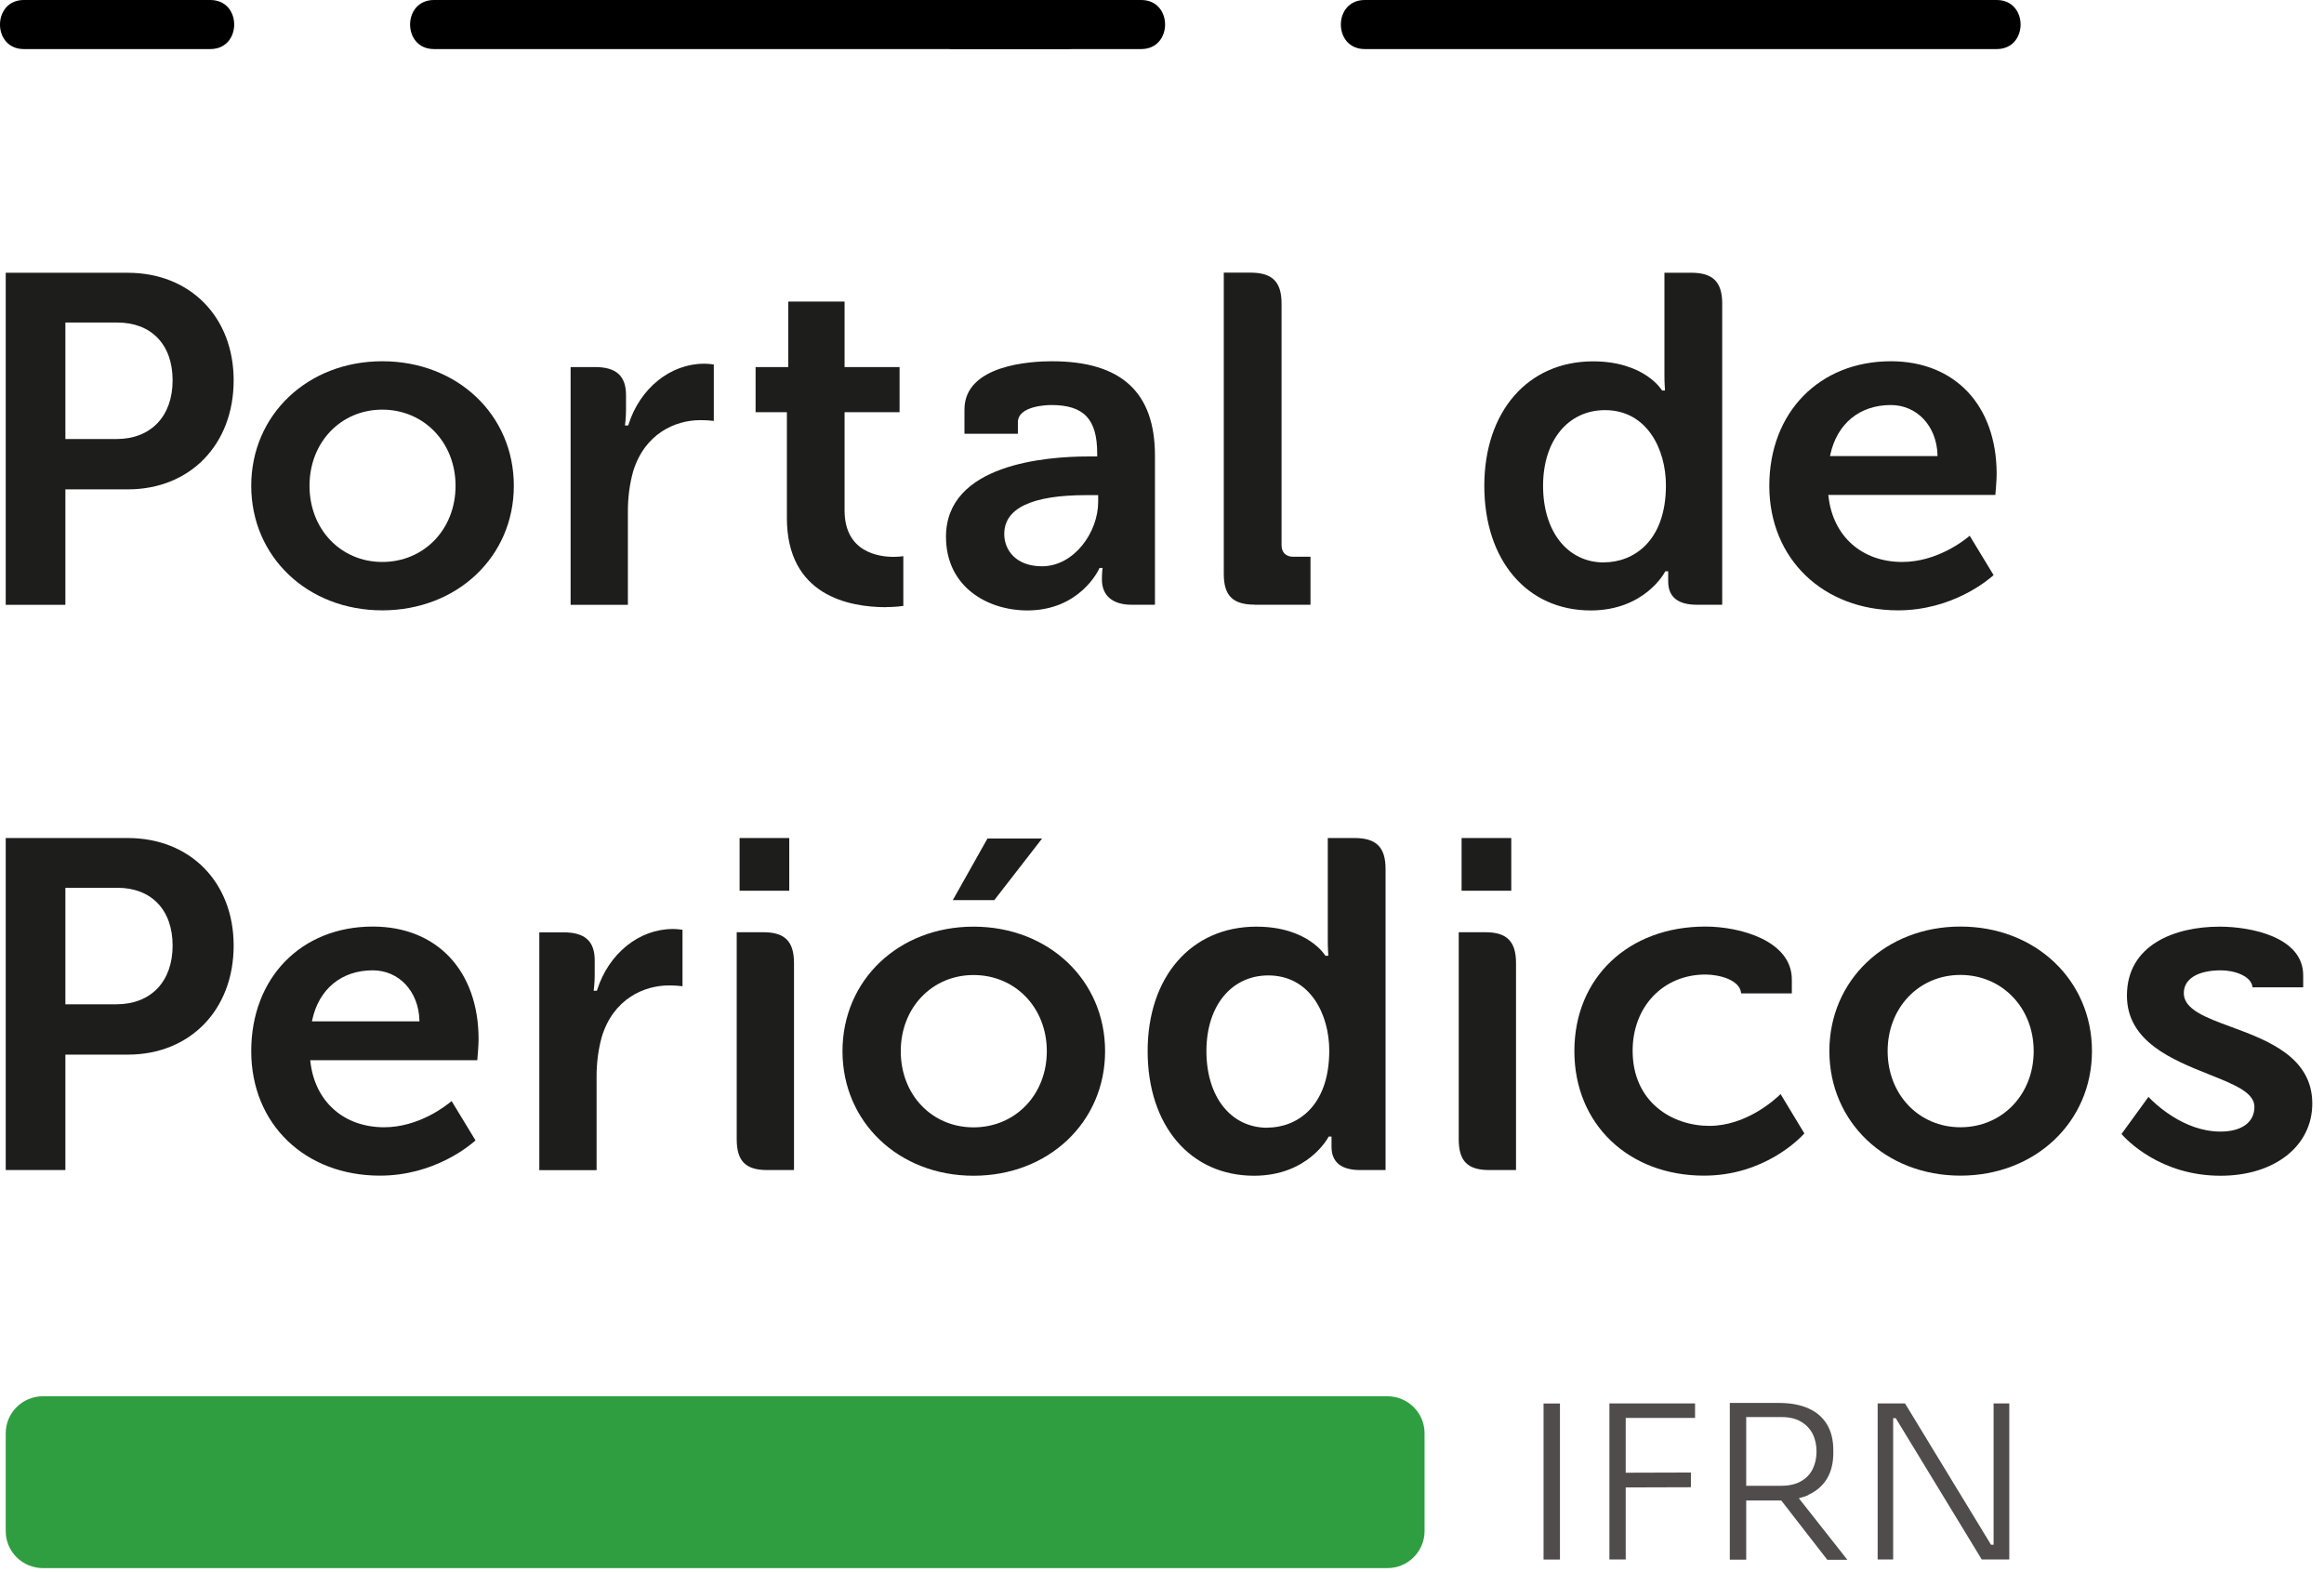 <svg width="170" height="115" viewBox="0 0 170 115" fill="none" xmlns="http://www.w3.org/2000/svg">
<g clip-path="url(#clip0_313_3085)">
<path d="M101.483 102.133H3.142C1.638 102.133 0.419 103.345 0.419 104.839V111.997C0.419 113.491 1.638 114.703 3.142 114.703H101.483C102.987 114.703 104.206 113.491 104.206 111.997V104.839C104.206 103.345 102.987 102.133 101.483 102.133Z" fill="#2F9E41"/>
<path d="M17.092 27.821C17.092 23.183 13.906 19.953 9.348 19.953H0.419V44.239H4.782V35.796H9.348C13.906 35.796 17.092 32.516 17.092 27.821ZM4.782 32.114V23.592H8.582C11.074 23.592 12.627 25.208 12.627 27.821C12.627 30.434 11.053 32.114 8.517 32.114H4.782Z" fill="#1D1D1B"/>
<path d="M27.964 26.425C22.503 26.425 18.378 30.345 18.378 35.535C18.378 40.725 22.496 44.645 27.964 44.645C33.433 44.645 37.587 40.725 37.587 35.535C37.587 30.345 33.454 26.425 27.964 26.425ZM27.964 41.106C24.93 41.106 22.64 38.715 22.64 35.535C22.64 32.355 24.93 29.964 27.964 29.964C30.998 29.964 33.324 32.355 33.324 35.535C33.324 38.715 31.02 41.106 27.964 41.106Z" fill="#1D1D1B"/>
<path d="M51.233 30.733C51.688 30.733 52.049 30.768 52.215 30.79V26.662C52.078 26.64 51.782 26.605 51.507 26.605C49.044 26.605 46.819 28.392 45.974 31.055L45.952 31.12H45.713L45.728 31.02C45.728 31.02 45.793 30.567 45.793 29.928V28.895C45.793 27.495 45.071 26.849 43.525 26.849H41.74V44.243H45.93V37.373C45.93 36.368 46.06 35.399 46.313 34.487C47.158 31.716 49.398 30.733 51.218 30.733H51.233Z" fill="#1D1D1B"/>
<path d="M64.814 44.408C65.428 44.408 65.897 44.343 66.078 44.322V40.682C65.948 40.704 65.695 40.733 65.37 40.733C64.286 40.733 61.78 40.402 61.78 37.337V30.151H65.803V26.849H61.78V22.061H57.662V26.849H55.271V30.151H57.561V37.89C57.561 43.568 62.112 44.415 64.821 44.415L64.814 44.408Z" fill="#1D1D1B"/>
<path d="M80.605 42.398C80.605 43.568 81.393 44.236 82.773 44.236H84.485V33.331C84.485 28.686 82.021 26.425 76.943 26.425C75.44 26.425 70.55 26.676 70.55 29.957V31.73H74.458V30.89C74.458 29.663 76.654 29.627 76.907 29.627C79.283 29.627 80.259 30.654 80.259 33.159V33.389H79.616C76.481 33.389 69.199 33.963 69.199 39.261C69.199 42.965 72.283 44.652 75.144 44.652C79.023 44.652 80.389 41.637 80.403 41.601L80.425 41.544H80.656L80.641 41.644C80.641 41.644 80.605 41.953 80.605 42.391V42.398ZM80.331 36.712C80.331 38.938 78.568 41.422 76.22 41.422C74.313 41.422 73.461 40.237 73.461 39.06C73.461 37.172 75.484 36.217 79.478 36.217H80.331V36.72V36.712Z" fill="#1D1D1B"/>
<path d="M91.788 44.236H95.862V40.725H94.598C94.064 40.725 93.746 40.41 93.746 39.878V22.197C93.746 20.617 93.067 19.943 91.478 19.943H89.52V41.974C89.52 43.575 90.177 44.229 91.788 44.229V44.236Z" fill="#1D1D1B"/>
<path d="M124.13 44.236H125.979V22.204C125.979 20.625 125.3 19.95 123.711 19.95H121.753V27.445C121.753 28.019 121.789 28.464 121.789 28.471V28.564H121.58L121.551 28.521C121.551 28.521 120.28 26.432 116.53 26.432C111.77 26.432 108.577 30.094 108.577 35.542C108.577 40.991 111.705 44.652 116.357 44.652C120.308 44.652 121.775 41.867 121.789 41.838L121.811 41.788H122.028V42.535C122.028 43.661 122.736 44.236 124.123 44.236H124.13ZM117.332 41.142C114.666 41.142 112.875 38.888 112.875 35.535C112.875 32.183 114.739 30 117.404 30C120.467 30 121.862 32.85 121.862 35.499C121.862 39.663 119.42 41.135 117.332 41.135V41.142Z" fill="#1D1D1B"/>
<path d="M138.318 26.425C133.08 26.425 129.425 30.172 129.425 35.535C129.425 40.898 133.384 44.645 138.838 44.645C142.826 44.645 145.441 42.419 145.831 42.068L144.083 39.189C143.664 39.548 141.677 41.106 139.149 41.106C136.194 41.106 134.077 39.225 133.752 36.303L133.738 36.203H145.961C145.983 35.937 146.055 35.097 146.055 34.674C146.055 29.663 143.013 26.425 138.311 26.425H138.318ZM133.868 33.353L133.889 33.245C134.388 30.977 136.042 29.627 138.311 29.627C140.225 29.627 141.663 31.156 141.728 33.267V33.36H133.861L133.868 33.353Z" fill="#1D1D1B"/>
<path d="M17.092 69.168C17.092 64.53 13.906 61.3 9.348 61.3H0.419V85.586H4.782V77.143H9.348C13.906 77.143 17.092 73.863 17.092 69.168ZM4.782 73.461V64.939H8.582C11.074 64.939 12.627 66.555 12.627 69.168C12.627 71.781 11.053 73.461 8.517 73.461H4.782Z" fill="#1D1D1B"/>
<path d="M27.271 67.775C22.033 67.775 18.378 71.522 18.378 76.885C18.378 82.248 22.337 85.995 27.791 85.995C31.779 85.995 34.394 83.769 34.784 83.418L33.035 80.539C32.617 80.898 30.63 82.456 28.102 82.456C25.147 82.456 23.03 80.575 22.705 77.653L22.691 77.552H34.914C34.935 77.287 35.008 76.447 35.008 76.023C35.008 71.013 31.966 67.775 27.264 67.775H27.271ZM22.821 74.703L22.842 74.595C23.341 72.326 24.995 70.977 27.264 70.977C29.178 70.977 30.615 72.506 30.68 74.616V74.71H22.814L22.821 74.703Z" fill="#1D1D1B"/>
<path d="M48.943 72.082C49.398 72.082 49.759 72.118 49.925 72.14V68.012C49.788 67.99 49.492 67.954 49.217 67.954C46.754 67.954 44.529 69.742 43.684 72.405L43.662 72.47H43.423L43.438 72.37C43.438 72.37 43.503 71.917 43.503 71.278V70.245C43.503 68.845 42.781 68.199 41.234 68.199H39.45V85.593H43.64V78.723C43.64 77.718 43.77 76.749 44.023 75.837C44.868 73.066 47.108 72.082 48.928 72.082H48.943Z" fill="#1D1D1B"/>
<path d="M56.123 85.586H58.081V70.446C58.081 68.866 57.416 68.191 55.849 68.191H53.891V83.332C53.891 84.932 54.541 85.586 56.123 85.586Z" fill="#1D1D1B"/>
<path d="M57.734 61.3H54.101V65.155H57.734V61.3Z" fill="#1D1D1B"/>
<path d="M71.214 86.002C76.697 86.002 80.837 82.082 80.837 76.892C80.837 71.702 76.704 67.782 71.214 67.782C65.724 67.782 61.628 71.702 61.628 76.892C61.628 82.082 65.746 86.002 71.214 86.002ZM71.214 71.321C74.27 71.321 76.574 73.712 76.574 76.892C76.574 80.072 74.27 82.463 71.214 82.463C68.158 82.463 65.89 80.072 65.89 76.892C65.89 73.712 68.18 71.321 71.214 71.321Z" fill="#1D1D1B"/>
<path d="M72.731 65.844L76.228 61.336H72.233L69.697 65.844H72.731Z" fill="#1D1D1B"/>
<path d="M99.504 85.586H101.353V63.554C101.353 61.975 100.674 61.3 99.085 61.3H97.127V68.794C97.127 69.369 97.163 69.814 97.163 69.821V69.914H96.953L96.924 69.871C96.924 69.871 95.653 67.782 91.904 67.782C87.143 67.782 83.95 71.443 83.95 76.892C83.95 82.341 87.078 86.002 91.731 86.002C95.682 86.002 97.148 83.217 97.163 83.188L97.185 83.138H97.401V83.884C97.401 85.011 98.109 85.586 99.496 85.586H99.504ZM92.706 82.492C90.04 82.492 88.249 80.237 88.249 76.885C88.249 73.532 90.112 71.35 92.778 71.35C95.841 71.35 97.235 74.2 97.235 76.849C97.235 81.013 94.793 82.484 92.706 82.484V82.492Z" fill="#1D1D1B"/>
<path d="M108.938 85.586H110.896V70.446C110.896 68.866 110.231 68.191 108.664 68.191H106.706V83.332C106.706 84.932 107.356 85.586 108.938 85.586Z" fill="#1D1D1B"/>
<path d="M110.549 61.3H106.915V65.155H110.549V61.3Z" fill="#1D1D1B"/>
<path d="M124.751 67.775C119.109 67.775 115.165 71.522 115.165 76.885C115.165 82.248 119.152 85.995 124.643 85.995C129.042 85.995 131.636 83.296 131.989 82.908L130.249 80.029C129.815 80.453 127.727 82.355 125.033 82.355C122.338 82.355 119.427 80.632 119.427 76.856C119.427 73.626 121.666 71.285 124.751 71.285C125.734 71.285 127.279 71.659 127.366 72.664H131.072V71.652C131.072 68.809 127.287 67.775 124.744 67.775H124.751Z" fill="#1D1D1B"/>
<path d="M143.404 67.775C137.943 67.775 133.818 71.695 133.818 76.885C133.818 82.075 137.935 85.995 143.404 85.995C148.872 85.995 153.026 82.075 153.026 76.885C153.026 71.695 148.894 67.775 143.404 67.775ZM143.404 82.456C140.37 82.456 138.08 80.065 138.08 76.885C138.08 73.705 140.37 71.314 143.404 71.314C146.438 71.314 148.764 73.705 148.764 76.885C148.764 80.065 146.46 82.456 143.404 82.456Z" fill="#1D1D1B"/>
<path d="M162.439 86.002C166.391 86.002 169.143 83.827 169.143 80.718C169.143 77.308 165.849 76.088 163.205 75.112C161.348 74.43 159.745 73.834 159.745 72.65C159.745 71.601 160.763 70.977 162.468 70.977C163.393 70.977 164.686 71.364 164.773 72.219H168.478V71.343C168.478 68.529 164.635 67.782 162.36 67.782C159.087 67.782 155.584 69.11 155.584 72.829C155.584 76.196 158.921 77.524 161.601 78.594C163.451 79.333 164.91 79.914 164.91 80.963C164.91 82.097 163.978 82.772 162.425 82.772C159.708 82.772 157.585 80.683 157.158 80.237L155.186 82.951C155.54 83.353 158.011 86.002 162.425 86.002H162.439Z" fill="#1D1D1B"/>
<path d="M114.11 102.663H112.911V114.077H114.11V102.663Z" fill="#514C4C"/>
<path d="M118.611 102.657H117.729V114.071H118.921V108.802L123.689 108.788V107.711L118.921 107.725V103.719H123.993V102.657H118.921H118.611Z" fill="#514C4C"/>
<path d="M132.286 109.34C132.871 109.075 133.326 108.68 133.637 108.17C133.947 107.66 134.106 107.029 134.106 106.289V106.074C134.106 105.335 133.954 104.703 133.644 104.193C133.333 103.676 132.885 103.289 132.293 103.023C131.701 102.757 130.978 102.621 130.126 102.621H126.535V114.085H127.735V109.757H130.126C130.184 109.757 130.241 109.757 130.299 109.757L133.665 114.093H135.132L131.585 109.592C131.831 109.527 132.069 109.455 132.286 109.362V109.34ZM127.735 108.673V103.655H130.328C130.891 103.655 131.368 103.77 131.744 103.992C132.12 104.215 132.409 104.516 132.596 104.889C132.784 105.263 132.878 105.693 132.878 106.174C132.878 106.655 132.784 107.079 132.596 107.459C132.409 107.833 132.127 108.134 131.744 108.35C131.368 108.565 130.891 108.68 130.328 108.68H127.735V108.673Z" fill="#514C4C"/>
<path d="M145.831 102.657V112.994H145.643L139.351 102.657H137.35V114.071H138.484V103.734H138.672L144.964 114.071H146.979V102.657H145.831Z" fill="#514C4C"/>
<path d="M31.742 3.589H77.976C80.302 3.589 80.302 0 77.976 0H31.742C29.416 0 29.416 3.589 31.742 3.589Z" fill="black"/>
<path d="M1.741 3.589H15.387C17.713 3.589 17.713 0 15.387 0H1.741C-0.578 0 -0.585 3.589 1.741 3.589Z" fill="black"/>
<path d="M99.829 3.589H146.062C148.388 3.589 148.388 0 146.062 0H99.829C97.502 0 97.502 3.589 99.829 3.589Z" fill="black"/>
<path d="M69.834 3.589H83.481C85.807 3.589 85.807 0 83.481 0H69.834C67.508 0 67.508 3.589 69.834 3.589Z" fill="black"/>
</g>
<defs>
<clipPath id="clip0_313_3085">
<rect width="169.15" height="114.703" fill="white"/>
</clipPath>
</defs>
</svg>
